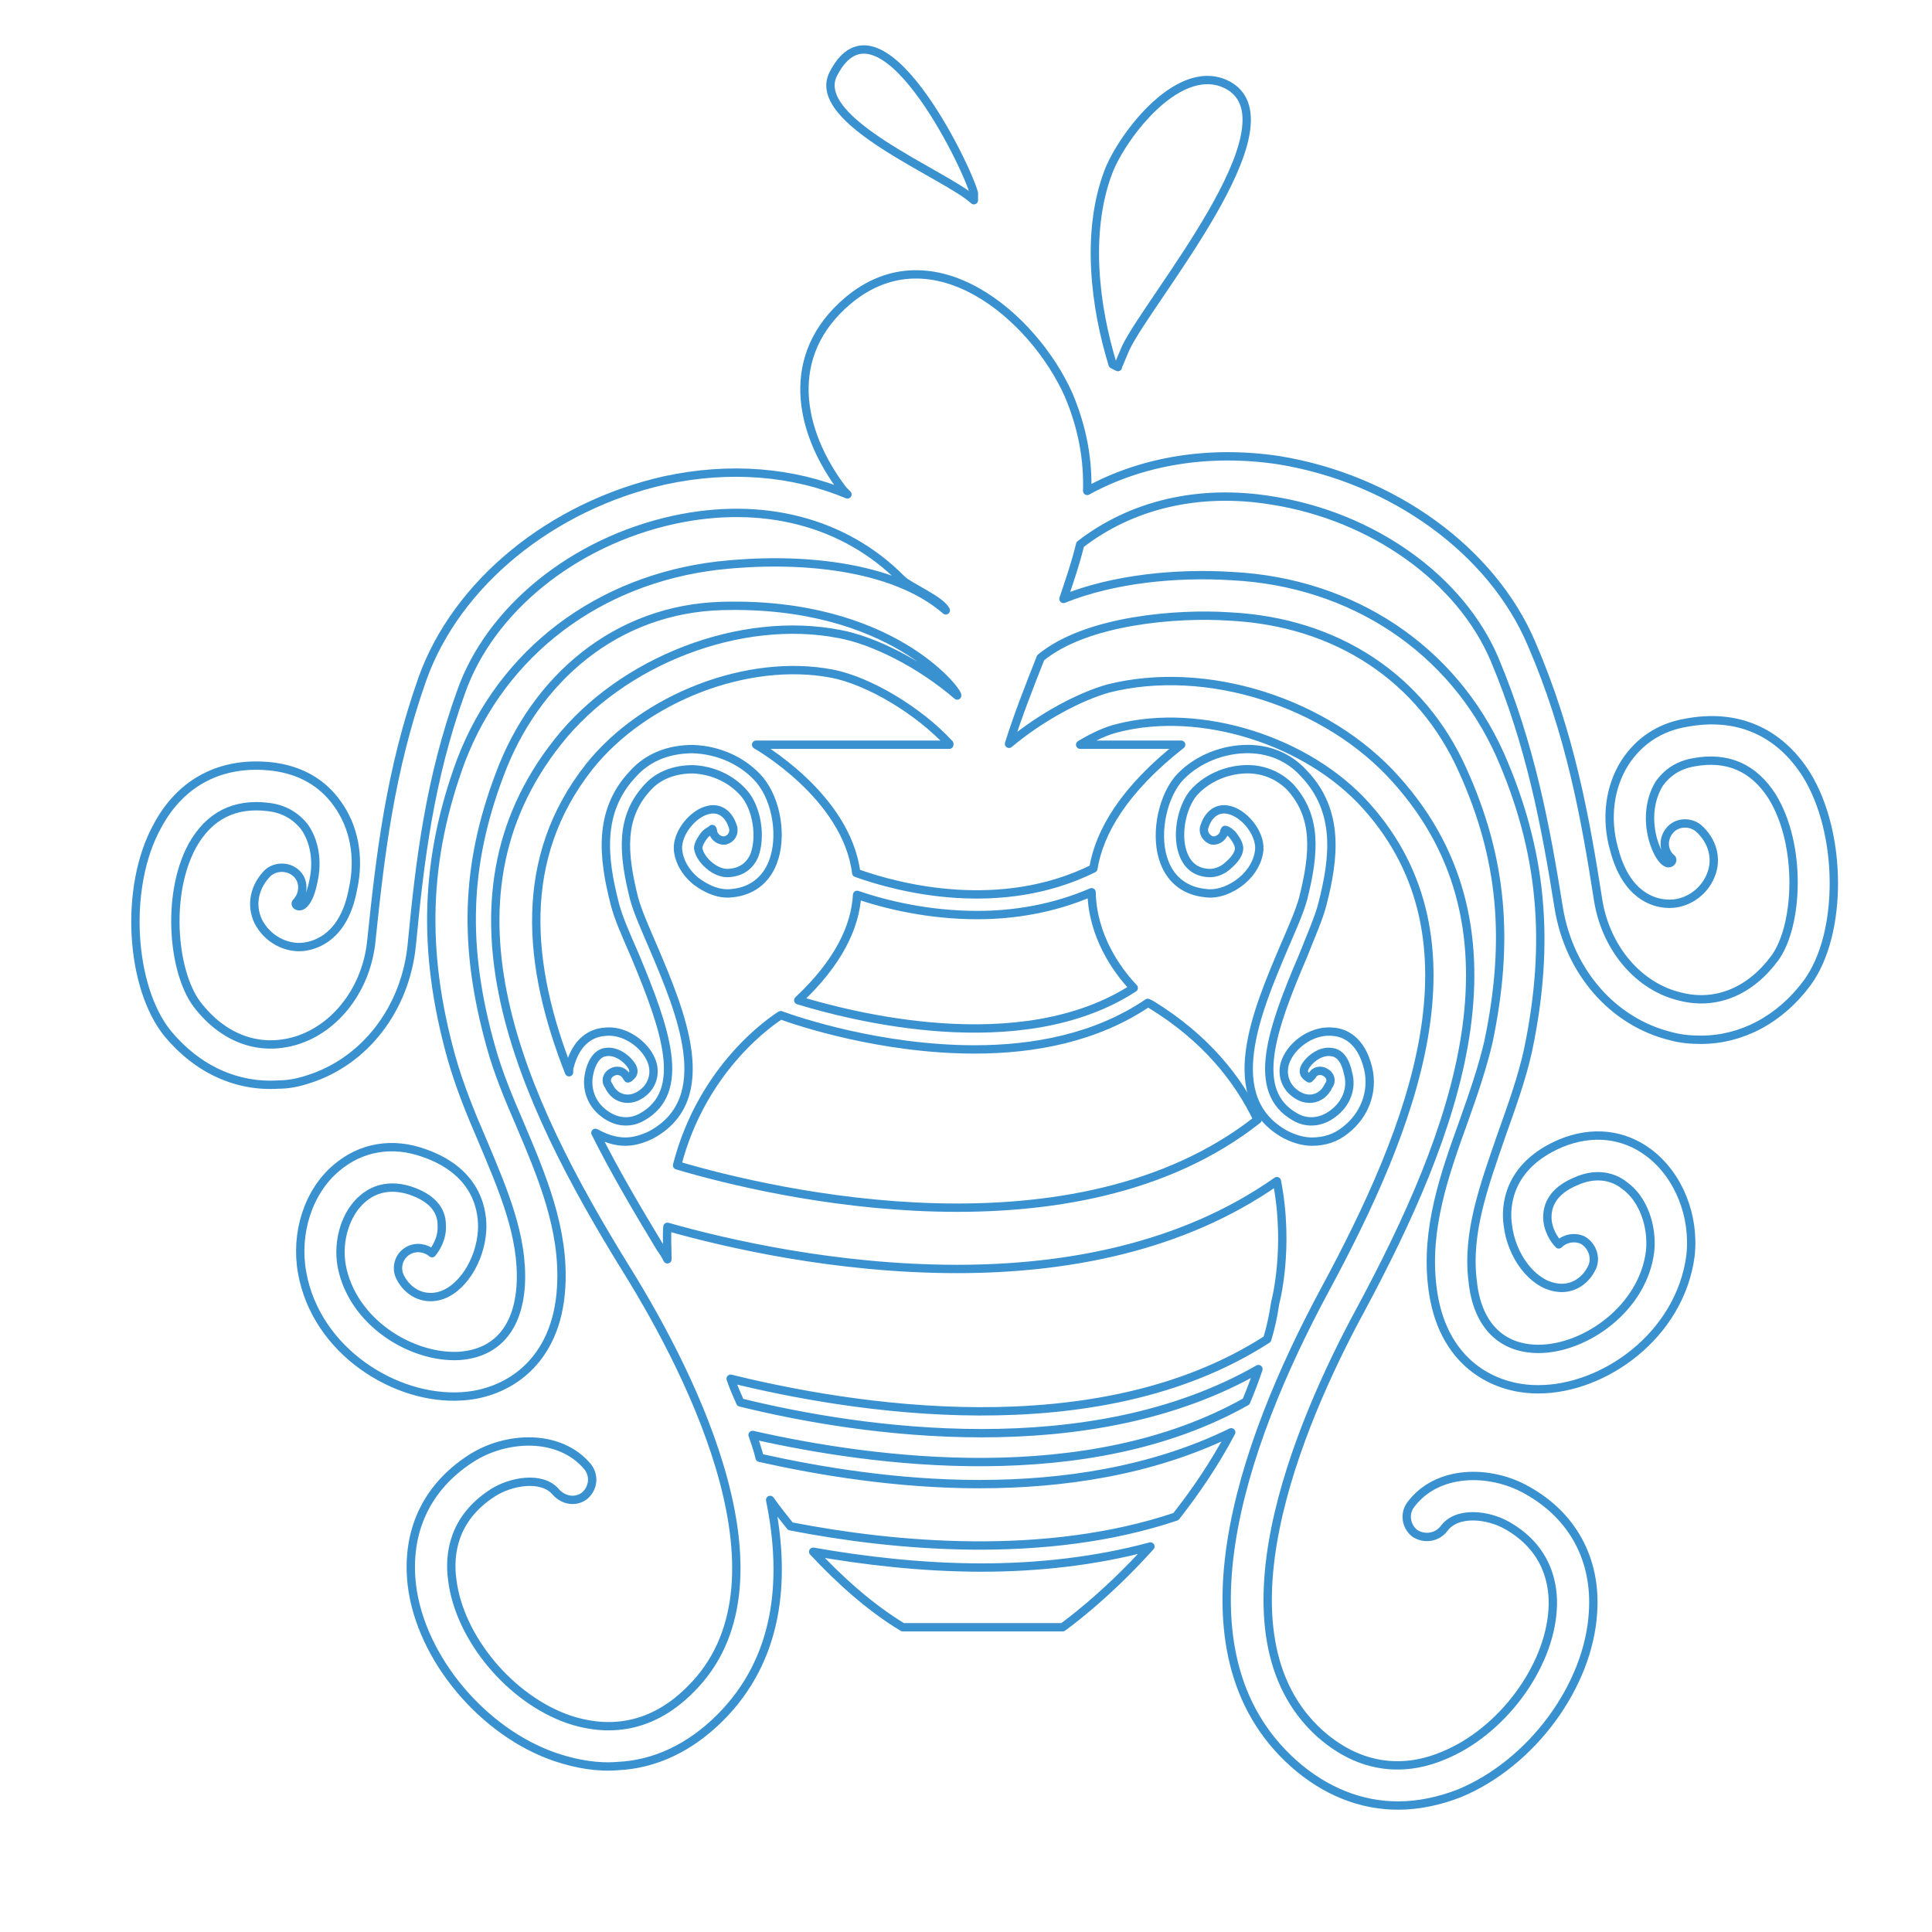 <?xml version="1.0" encoding="UTF-8"?>
<!DOCTYPE svg PUBLIC "-//W3C//DTD SVG 1.1//EN" "http://www.w3.org/Graphics/SVG/1.1/DTD/svg11.dtd">
<!-- Creator: CorelDRAW X8 -->
<svg xmlns="http://www.w3.org/2000/svg" xml:space="preserve" width="22mm" height="22mm" version="1.1" style="shape-rendering:geometricPrecision; text-rendering:geometricPrecision; image-rendering:optimizeQuality; fill-rule:evenodd; clip-rule:evenodd"
viewBox="0 0 2200 2200"
 xmlns:xlink="http://www.w3.org/1999/xlink">
 <defs>
  <style type="text/css">
   <![CDATA[
    .str0 {stroke:#3A91CF;stroke-width:9.5;stroke-linecap:round;stroke-linejoin:round}
    .fil0 {fill:none;fill-rule:nonzero}
   ]]>
  </style>
 </defs>
 <g id="Слой_x0020_1">
  <path class="fil0 str0" d="M2057 882c-31,-49 -79,-70 -137,-59 -30,5 -54,21 -70,46 -17,27 -22,63 -12,98 14,54 46,61 59,62 22,2 43,-12 51,-32 8,-19 2,-40 -14,-54 -10,-8 -25,-7 -33,3 -8,10 -7,24 3,32 1,2 -1,5 -4,5 -4,0 -12,-7 -18,-28 -6,-23 -3,-45 7,-62 9,-13 22,-22 40,-25 38,-7 68,6 89,39 34,55 30,147 3,184 -28,38 -67,54 -107,44 -48,-11 -85,-55 -94,-109 -15,-96 -32,-191 -76,-293 -45,-106 -158,-188 -288,-209 -80,-12 -156,1 -218,35 1,-35 -5,-71 -21,-109 -40,-90 -155,-188 -251,-108 -74,62 -57,149 -6,216 2,2 3,3 5,5 -62,-26 -134,-32 -208,-16 -129,29 -237,117 -276,226 -37,105 -48,201 -58,297 -5,55 -40,101 -86,115 -40,12 -80,-1 -110,-38 -30,-35 -39,-127 -8,-184 19,-34 48,-49 87,-44 17,2 31,10 41,23 11,16 15,38 10,61 -4,21 -11,29 -16,29 -3,0 -5,-2 -4,-4 9,-9 10,-24 1,-33 -9,-9 -24,-9 -33,-1 -15,15 -20,36 -11,55 10,20 32,32 53,29 13,-2 45,-11 55,-66 8,-36 1,-71 -18,-97 -17,-24 -42,-38 -73,-42 -58,-7 -105,17 -132,68 -38,69 -31,183 12,236 34,41 79,61 126,58 11,0 22,-2 34,-6 64,-20 111,-80 118,-154 9,-94 20,-187 56,-287 33,-94 128,-171 242,-196 101,-22 195,2 260,68 8,8 44,23 50,35 -60,-52 -169,-61 -259,-51 -137,16 -246,99 -293,222 -41,111 -45,216 -11,338 9,32 22,64 35,94 24,57 47,110 44,165 -3,50 -28,78 -70,81 0,0 0,0 0,0 -54,3 -122,-38 -134,-103 -5,-29 5,-60 24,-76 15,-13 34,-16 55,-9 23,8 35,21 35,39 1,14 -6,26 -11,32 -7,-6 -18,-8 -27,-3 -11,6 -15,20 -9,31 9,17 26,25 43,21 26,-6 48,-40 50,-75 1,-19 -3,-66 -66,-88 -36,-13 -72,-7 -100,17 -32,27 -47,74 -39,119 16,90 107,146 182,141 0,0 0,0 0,0 51,-3 108,-38 113,-124 4,-66 -22,-127 -47,-186 -13,-30 -25,-59 -33,-88 -32,-114 -29,-207 10,-310 40,-108 132,-189 254,-192 191,-5 268,97 267,102 -43,-37 -96,-63 -134,-70 -112,-22 -248,30 -321,123 -145,183 -42,406 78,600 79,127 193,359 74,478 -50,51 -103,47 -139,35 -67,-23 -125,-93 -133,-159 -4,-29 1,-70 46,-99 20,-13 56,-20 72,-1 9,10 23,12 33,4 10,-9 11,-23 3,-33 -32,-38 -93,-35 -133,-9 -51,33 -74,84 -67,144 10,83 81,168 164,196 24,8 48,12 71,10 42,-2 82,-21 116,-55 66,-66 76,-155 57,-248 7,10 15,20 23,30 118,23 290,39 439,-11 22,-28 44,-60 63,-96 -90,44 -191,59 -287,59 -94,0 -183,-15 -250,-30 -2,-9 -5,-17 -8,-26 137,31 381,64 562,-38 5,-12 10,-25 14,-37 -96,55 -209,73 -315,73 -107,0 -206,-18 -275,-35 -4,-9 -8,-18 -11,-27 134,33 416,81 611,-45 4,-13 7,-27 9,-41 0,0 17,-62 2,-139 -108,76 -241,100 -364,100 -138,0 -263,-29 -330,-48 -1,12 0,24 0,37 -2,-4 -5,-9 -8,-13 -26,-43 -52,-87 -74,-131 11,6 22,10 34,10 10,0 20,-3 30,-8 75,-41 33,-140 2,-213 -9,-21 -18,-41 -22,-56 -13,-52 -16,-93 16,-127 12,-13 30,-20 51,-20 23,1 44,11 58,27 15,17 20,50 12,71 -5,12 -15,19 -28,20 -7,1 -16,-2 -24,-9 -7,-6 -11,-13 -12,-19 0,-4 3,-10 8,-16 4,-4 8,-5 8,-6 0,0 1,1 1,4 2,6 8,10 14,9 7,-2 10,-8 9,-14 -5,-18 -17,-23 -27,-21 -18,3 -37,26 -36,45 1,13 8,26 20,36 13,10 28,16 42,14 21,-2 38,-14 46,-35 11,-28 5,-70 -15,-94 -18,-21 -46,-34 -76,-35 -27,0 -51,9 -68,28 -41,43 -34,97 -21,148 4,16 13,36 23,59 35,84 60,155 8,184 -14,8 -30,6 -43,-4 -15,-11 -21,-29 -17,-46 2,-10 8,-23 19,-24 12,-2 25,8 30,17 3,6 0,9 -1,10 -2,2 -3,3 -4,3l0 0c0,0 -1,-1 -2,-3 -4,-6 -11,-7 -16,-4 -6,3 -8,10 -4,15 4,9 11,14 19,15 9,1 17,-3 24,-10 9,-10 11,-24 4,-37 -8,-16 -30,-32 -52,-29 -12,1 -32,8 -40,42 0,1 0,2 0,4 -48,-122 -59,-244 23,-348 63,-79 181,-124 276,-106 42,8 99,42 134,80 0,0 0,0 0,1l-220 0c0,0 103,58 114,146 50,18 165,47 270,-5 7,-42 35,-90 100,-141l-115 0c15,-9 30,-16 43,-19 94,-24 216,14 283,89 137,153 53,365 -48,552 -94,175 -177,411 -35,538 36,32 77,48 119,48 23,0 47,-5 70,-14 82,-34 147,-122 152,-206 4,-60 -23,-110 -75,-139 -42,-24 -103,-24 -133,17 -7,10 -5,24 5,32 11,7 25,5 33,-5 15,-21 51,-16 72,-4 46,26 54,67 52,96 -4,66 -58,139 -124,166 -35,15 -88,22 -141,-25 -125,-113 -25,-351 46,-482 108,-201 197,-430 41,-604 -79,-89 -217,-132 -328,-104 -32,9 -76,32 -113,63 10,-32 23,-65 36,-98 52,-43 156,-51 215,-47 122,6 219,70 266,176 45,100 53,193 29,308 -7,30 -17,59 -28,90 -22,61 -44,123 -36,189 10,86 69,117 120,117 1,0 1,0 1,0 74,0 161,-61 173,-152 5,-45 -13,-91 -47,-117 -29,-22 -65,-26 -101,-11 -61,26 -63,73 -60,93 4,35 28,67 55,71 17,3 33,-6 41,-23 5,-11 0,-25 -11,-31 -9,-4 -20,-2 -27,5 -5,-5 -13,-17 -13,-31 0,-18 11,-32 33,-41 20,-9 40,-7 55,5 21,15 32,46 29,75 -8,65 -74,111 -127,111 0,0 0,0 0,0 -43,0 -70,-28 -75,-77 -7,-55 13,-109 33,-167 11,-31 23,-64 30,-96 26,-124 16,-228 -32,-337 -54,-120 -168,-196 -305,-203 -63,-4 -135,3 -192,26 7,-21 14,-41 19,-62 58,-45 135,-64 219,-50 114,18 214,89 253,181 41,98 58,189 73,283 12,73 62,130 128,146 11,3 22,4 34,4 46,0 90,-23 121,-65 41,-56 40,-171 -1,-237z"/>
  <path class="fil0 str0" d="M1273 418c0,-1 6,-15 9,-22 27,-56 194,-252 118,-298 -55,-32 -122,56 -138,98 -26,69 -15,154 5,219l6 3z"/>
  <path class="fil0 str0" d="M1109 228l0 -8c-8,-31 -108,-237 -160,-136 -28,54 129,115 160,144z"/>
  <path class="fil0 str0" d="M1464 1292c10,5 20,8 30,8 14,0 27,-4 38,-13 22,-17 32,-44 26,-70 -8,-34 -28,-41 -39,-42 -23,-3 -45,13 -53,29 -7,13 -5,27 4,37 7,7 15,11 24,10 8,-1 15,-6 19,-15 4,-5 2,-12 -4,-15 -5,-3 -12,-2 -15,4 -2,2 -3,3 -3,3l0 0c0,0 -2,-1 -4,-3 -1,-1 -4,-4 -1,-10 5,-9 18,-19 30,-17 12,1 17,14 19,24 5,17 -2,35 -17,46 -13,10 -29,12 -43,4 -52,-29 -27,-100 9,-184 9,-23 18,-43 22,-59 13,-51 20,-105 -21,-148 -17,-19 -41,-29 -68,-28 -29,1 -58,14 -76,35 -19,24 -26,66 -15,94 8,21 25,33 47,35 13,2 29,-4 41,-14 12,-10 19,-23 20,-36 1,-19 -18,-42 -36,-45 -10,-2 -22,3 -27,21 -1,6 3,12 9,14 6,1 12,-3 14,-9 0,-2 1,-3 1,-3 1,0 4,1 8,5 5,6 8,12 8,16 0,6 -5,13 -12,19 -7,7 -17,10 -24,9 -13,-1 -22,-8 -27,-20 -9,-21 -3,-54 11,-71 14,-16 36,-26 58,-27 21,-1 39,7 52,20 31,34 28,75 15,127 -4,15 -13,35 -22,56 -31,73 -73,172 2,213z"/>
  <path class="fil0 str0" d="M771 1327c111,33 453,112 661,-52 -22,-46 -59,-93 -121,-131 0,0 -2,-1 -4,-2 -59,40 -130,53 -197,53 -107,0 -202,-32 -221,-39 -8,5 -89,58 -118,171z"/>
  <path class="fil0 str0" d="M1243 1016c-44,19 -89,26 -130,26 -56,0 -105,-12 -137,-23 -2,36 -21,77 -67,120 56,17 253,70 382,-14 -20,-21 -47,-60 -48,-109z"/>
  <path class="fil0 str0" d="M926 1767c30,32 64,63 102,86l182 0c0,0 47,-33 100,-92 -63,17 -129,24 -192,24 -69,0 -135,-8 -192,-18z"/>
 </g>
</svg>
